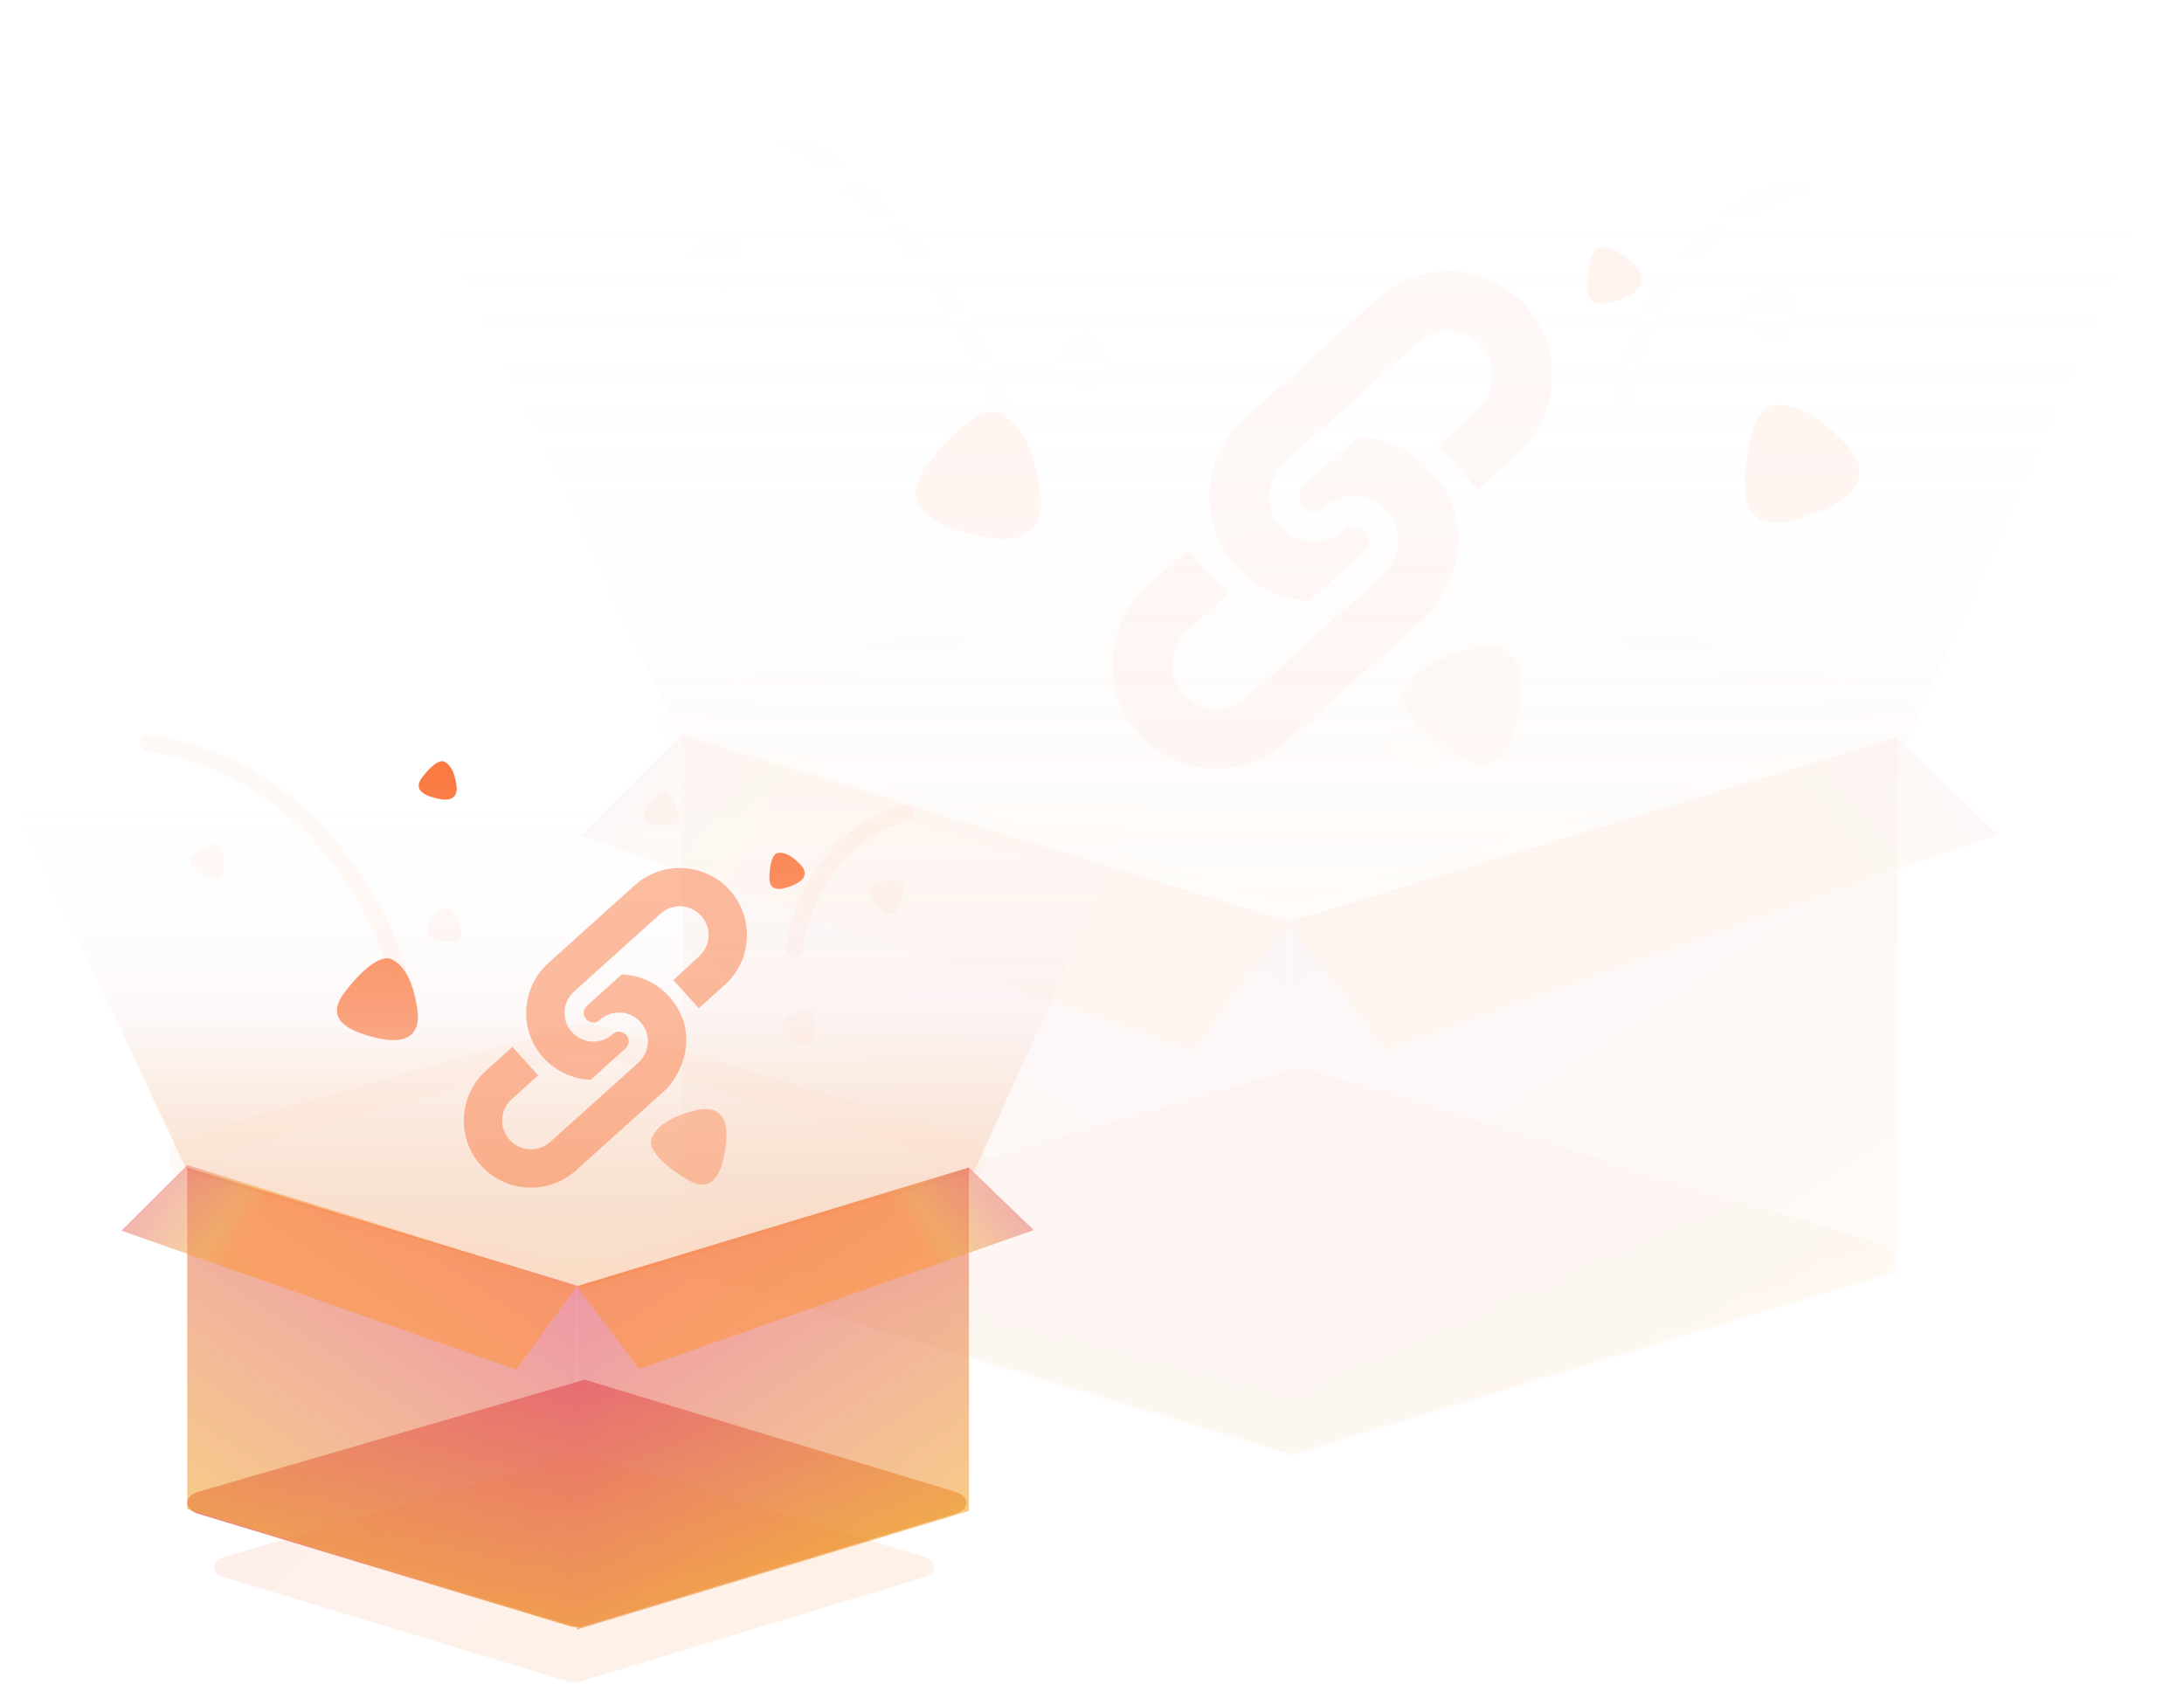 <svg width="390" height="301" viewBox="0 0 390 301" fill="none" xmlns="http://www.w3.org/2000/svg">
<g opacity="0.1">
<g style="mix-blend-mode:multiply">
<path d="M328.76 78.413C324.992 74.617 320.222 71.453 315.977 72.566C312.204 74.148 311.684 83.257 311.594 86.388C311.353 94.802 317.414 94.471 325.153 91.261C337.504 86.137 329.746 79.407 328.76 78.413Z" fill="#FA7A42"/>
</g>
<g style="mix-blend-mode:multiply">
<path d="M291.636 47.092C289.832 45.275 287.549 43.76 285.517 44.293C283.711 45.05 283.462 49.41 283.419 50.909C283.303 54.937 286.205 54.779 289.91 53.242C295.822 50.789 292.109 47.567 291.636 47.092Z" fill="#FA7A42"/>
</g>
<g style="mix-blend-mode:multiply">
<path d="M185.612 86.736C184.725 81.068 182.57 75.319 178.182 73.617C173.908 72.618 167.729 80.207 165.682 82.871C160.181 90.03 165.655 93.554 174.399 95.631C188.353 98.946 185.845 88.219 185.612 86.736Z" fill="#FA7A42"/>
</g>
<path d="M340.18 132.703L231.408 164.984L121.934 132.703L74.214 31.474L375.969 53.228L340.18 132.703Z" fill="url(#paint0_linear)"/>
<path d="M70 22.222H390L340.183 133.099L230 164.678L122.394 133.099L70 22.222Z" fill="url(#paint1_linear)"/>
<g style="mix-blend-mode:multiply">
<path d="M312.183 57.404C313.465 59.469 315.254 61.356 317.248 61.296C319.08 60.98 320.238 56.999 320.597 55.622C321.561 51.92 318.843 51.449 315.089 52.083C309.097 53.093 311.847 56.864 312.183 57.404Z" fill="#FA7A42" fill-opacity="0.05"/>
</g>
<g style="mix-blend-mode:multiply">
<path d="M256.865 133.878C257.254 131.49 257.146 128.903 255.611 127.644C254.029 126.683 250.556 128.912 249.386 129.711C246.241 131.857 247.972 133.988 251.203 135.969C256.36 139.13 256.763 134.503 256.865 133.878Z" fill="#FA7A42" fill-opacity="0.05"/>
</g>
<g style="mix-blend-mode:multiply">
<path d="M191.495 68.606C193.851 69.153 196.439 69.218 197.798 67.77C198.863 66.257 196.87 62.643 196.151 61.422C194.22 58.141 191.978 59.725 189.786 62.817C186.287 67.751 190.878 68.463 191.495 68.606Z" fill="#FA7A42" fill-opacity="0.05"/>
</g>
<g style="mix-blend-mode:multiply">
<path d="M131.955 48.264C132.344 45.876 132.236 43.289 130.701 42.031C129.119 41.069 125.646 43.298 124.476 44.097C121.331 46.243 123.062 48.374 126.293 50.355C131.449 53.517 131.853 48.889 131.955 48.264Z" fill="#FA7A42" fill-opacity="0.05"/>
</g>
<path opacity="0.8" d="M336.627 126.371L232.289 95.264L123.538 126.37C121.701 126.92 120.527 128.096 120.527 129.391C120.527 130.687 121.701 131.863 123.538 132.413L227.875 163.523C229.316 163.941 230.847 163.941 232.289 163.523L336.627 132.412C338.46 131.863 339.635 130.688 339.635 129.391C339.635 128.095 338.46 126.92 336.627 126.371Z" stroke="#FFD6C4" stroke-opacity="0.2" stroke-width="5"/>
<path opacity="0.5" d="M335.107 221.841L232.182 190.643L124.903 221.839C123.091 222.391 121.934 223.571 121.934 224.87C121.934 226.169 123.091 227.349 124.903 227.9L227.827 259.101C229.249 259.52 230.759 259.52 232.182 259.101L335.107 227.899C336.915 227.349 338.074 226.17 338.074 224.87C338.074 223.569 336.915 222.391 335.107 221.841Z" fill="url(#paint2_linear)"/>
<path d="M230.004 260.117V164.678L338.776 131.696V227.134L230.004 260.117Z" fill="url(#paint3_linear)" fill-opacity="0.5"/>
<path d="M230.004 259.415V164.498L121.934 131.696V226.613L230.004 259.415Z" fill="url(#paint4_linear)" fill-opacity="0.5"/>
<path d="M213.158 187.836L103.684 149.239L121.947 130.995L230.021 164.678L213.158 187.836Z" fill="url(#paint5_linear)" fill-opacity="0.5"/>
<path d="M247.278 187.656L356.752 149.059L338.774 131.696L230.003 164.678L247.278 187.656Z" fill="url(#paint6_linear)" fill-opacity="0.5"/>
<path opacity="0.05" d="M290.353 70.738C291.556 60.743 299.416 39.205 321.228 33.008" stroke="#FA7A42" stroke-width="3" stroke-linecap="round" stroke-linejoin="round"/>
<path opacity="0.05" d="M180.762 78.709C175.834 59.676 155.02 20.03 111.188 13.707" stroke="#FA7A42" stroke-width="3" stroke-linecap="round" stroke-linejoin="round"/>
<g style="mix-blend-mode:multiply" opacity="0.4">
<path d="M262.015 116.041C256.853 117.4 251.737 119.94 250.578 124.163C250.06 128.214 257.67 133.212 260.329 134.854C267.478 139.266 270.22 133.864 271.312 125.575C273.055 112.344 263.366 115.685 262.015 116.041Z" fill="#FA7A42"/>
</g>
<path opacity="0.5" fill-rule="evenodd" clip-rule="evenodd" d="M263.846 87.408L258.496 81.476L256.788 79.582L263.914 72.994C267.196 70.033 267.456 64.994 264.496 61.711C261.535 58.429 256.496 58.169 253.213 61.129L229.243 82.757C225.96 85.717 225.7 90.757 228.66 94.039C231.621 97.322 236.661 97.582 239.943 94.621C241.051 93.623 242.705 93.708 243.704 94.816C244.703 95.923 244.617 97.578 243.51 98.576L233.86 107.279C229.43 107.203 224.3 105.109 220.751 101.173C213.686 93.34 214.699 81.529 222.109 74.847L246.079 53.219C253.712 46.335 265.522 46.945 272.406 54.578C279.289 62.211 278.68 74.02 271.047 80.904L263.846 87.408ZM242.47 78.009C249.017 78.23 253.372 81.668 255.579 84.116C264.676 94.203 258.85 106.267 254.22 110.442L229.769 132.475C222.136 139.359 210.327 138.75 203.443 131.117C196.559 123.484 197.169 111.674 204.802 104.791L212.147 98.166L217.522 104.127L219.289 106.086L211.935 112.7C208.653 115.661 208.393 120.701 211.353 123.983C214.314 127.266 219.353 127.526 222.636 124.565L247.087 102.532C250.37 99.571 250.63 94.532 247.669 91.249C244.709 87.967 239.669 87.707 236.386 90.667C235.279 91.666 233.624 91.58 232.626 90.473C231.627 89.365 231.712 87.711 232.82 86.712L242.47 78.009Z" fill="#ED6C53"/>
</g>
<g style="mix-blend-mode:multiply">
<path d="M142.683 154.158C141.522 152.99 140.052 152.017 138.744 152.359C137.581 152.846 137.421 155.648 137.393 156.611C137.319 159.199 139.186 159.097 141.571 158.11C145.378 156.533 142.987 154.463 142.683 154.158Z" fill="#FA7A42"/>
</g>
<g style="mix-blend-mode:multiply">
<path d="M74.421 179.631C73.85 175.989 72.463 172.295 69.637 171.201C66.886 170.56 62.908 175.436 61.591 177.147C58.049 181.748 61.573 184.012 67.202 185.346C76.185 187.476 74.57 180.584 74.421 179.631Z" fill="#FA7A42"/>
</g>
<g style="mix-blend-mode:multiply">
<path d="M81.461 139.93C81.193 138.217 80.541 136.479 79.215 135.965C77.923 135.663 76.056 137.955 75.438 138.76C73.775 140.923 75.43 141.989 78.073 142.617C82.291 143.62 81.532 140.378 81.461 139.93Z" fill="#FA7A42"/>
</g>
<path d="M173.926 209.166L103.904 229.908L33.43 209.166L2.71 144.123L196.965 158.101L173.926 209.166Z" fill="url(#paint7_linear)"/>
<path d="M0 138.178H206L173.93 209.421L103 229.712L33.728 209.421L0 138.178Z" fill="url(#paint8_linear)"/>
<g style="mix-blend-mode:multiply">
<path d="M155.906 160.784C156.732 162.111 157.884 163.323 159.167 163.285C160.346 163.081 161.092 160.524 161.323 159.639C161.944 157.26 160.194 156.957 157.777 157.364C153.92 158.014 155.69 160.437 155.906 160.784Z" fill="#FA7A42" fill-opacity="0.05"/>
</g>
<g style="mix-blend-mode:multiply">
<path d="M117.009 147.25C118.535 147.592 120.209 147.621 121.081 146.681C121.762 145.698 120.457 143.375 119.986 142.591C118.721 140.482 117.279 141.515 115.876 143.521C113.637 146.723 116.609 147.16 117.009 147.25Z" fill="#FA7A42" fill-opacity="0.05"/>
</g>
<g style="mix-blend-mode:multiply">
<path d="M145.451 184.434C145.702 182.899 145.632 181.237 144.644 180.428C143.626 179.811 141.39 181.243 140.637 181.756C138.612 183.135 139.727 184.505 141.807 185.777C145.126 187.809 145.386 184.835 145.451 184.434Z" fill="#FA7A42" fill-opacity="0.05"/>
</g>
<g style="mix-blend-mode:multiply">
<path d="M78.212 167.981C79.729 168.333 81.395 168.375 82.269 167.445C82.955 166.472 81.672 164.15 81.21 163.365C79.966 161.257 78.523 162.275 77.112 164.262C74.859 167.432 77.815 167.889 78.212 167.981Z" fill="#FA7A42" fill-opacity="0.05"/>
</g>
<g style="mix-blend-mode:multiply">
<path d="M39.885 154.911C40.136 153.376 40.066 151.715 39.078 150.906C38.059 150.288 35.824 151.72 35.071 152.233C33.046 153.613 34.16 154.982 36.24 156.255C39.56 158.286 39.819 155.312 39.885 154.911Z" fill="#FA7A42" fill-opacity="0.05"/>
</g>
<path opacity="0.8" d="M171.641 205.098L104.474 185.11L34.465 205.097C33.283 205.45 32.527 206.206 32.527 207.038C32.527 207.871 33.283 208.626 34.465 208.98L101.632 228.969C102.56 229.238 103.546 229.238 104.474 228.969L171.641 208.979C172.821 208.626 173.578 207.872 173.578 207.038C173.578 206.205 172.821 205.45 171.641 205.098Z" stroke="#FFD6C4" stroke-opacity="0.2" stroke-width="5"/>
<path opacity="0.8" d="M170.66 266.441L104.402 246.395L35.342 266.44C34.175 266.795 33.43 267.553 33.43 268.387C33.43 269.222 34.175 269.98 35.342 270.335L101.599 290.382C102.514 290.651 103.486 290.651 104.402 290.382L170.66 270.334C171.824 269.98 172.57 269.223 172.57 268.387C172.57 267.552 171.824 266.795 170.66 266.441Z" fill="url(#paint9_linear)"/>
<path d="M103 291.035V229.712L173.022 208.519V269.842L103 291.035Z" fill="url(#paint10_linear)" fill-opacity="0.6"/>
<path d="M103 290.584V229.596L33.43 208.519V269.507L103 290.584Z" fill="url(#paint11_linear)" fill-opacity="0.6"/>
<path d="M92.158 244.591L21.684 219.792L33.441 208.069L103.013 229.712L92.158 244.591Z" fill="url(#paint12_linear)" fill-opacity="0.5"/>
<path d="M114.121 244.476L184.595 219.676L173.022 208.519L103 229.712L114.121 244.476Z" fill="url(#paint13_linear)" fill-opacity="0.5"/>
<path opacity="0.05" d="M141.855 169.351C142.63 162.929 147.689 149.09 161.731 145.108" stroke="#FA7A42" stroke-width="3" stroke-linecap="round" stroke-linejoin="round"/>
<path opacity="0.05" d="M71.303 174.473C68.131 162.244 54.732 136.77 26.515 132.707" stroke="#FA7A42" stroke-width="3" stroke-linecap="round" stroke-linejoin="round"/>
<g style="mix-blend-mode:multiply" opacity="0.4">
<path d="M123.607 198.46C120.284 199.334 116.991 200.966 116.245 203.68C115.911 206.282 120.81 209.494 122.522 210.549C127.124 213.383 128.889 209.913 129.592 204.586C130.714 196.085 124.477 198.232 123.607 198.46Z" fill="#FA7A42"/>
</g>
<path opacity="0.5" fill-rule="evenodd" clip-rule="evenodd" d="M124.787 180.064L121.343 176.252L120.244 175.035L124.831 170.802C126.944 168.9 127.112 165.662 125.206 163.553C123.3 161.443 120.056 161.276 117.943 163.179L102.512 177.075C100.399 178.977 100.231 182.216 102.137 184.325C104.043 186.434 107.287 186.601 109.4 184.699C110.113 184.057 111.178 184.112 111.821 184.824C112.464 185.535 112.409 186.598 111.696 187.24L105.484 192.832C102.632 192.783 99.33 191.437 97.045 188.908C92.497 183.876 93.149 176.287 97.919 171.993L113.35 158.096C118.264 153.673 125.866 154.065 130.298 158.969C134.729 163.874 134.337 171.461 129.423 175.885L124.787 180.064ZM111.028 174.024C115.243 174.166 118.046 176.376 119.467 177.948C125.323 184.429 121.572 192.181 118.592 194.864L102.852 209.021C97.938 213.444 90.336 213.053 85.904 208.148C81.473 203.244 81.865 195.656 86.779 191.232L91.507 186.976L94.968 190.806L96.106 192.065L91.371 196.315C89.258 198.217 89.091 201.455 90.996 203.564C92.902 205.674 96.147 205.841 98.26 203.939L114 189.781C116.113 187.879 116.281 184.641 114.375 182.532C112.469 180.422 109.225 180.255 107.112 182.158C106.399 182.799 105.334 182.744 104.691 182.033C104.048 181.321 104.103 180.258 104.816 179.616L111.028 174.024Z" fill="#FA7A42"/>
<path opacity="0.1" d="M165.087 278.058L103.832 259.488L39.986 278.057C38.908 278.386 38.219 279.088 38.219 279.861C38.219 280.634 38.908 281.336 39.986 281.665L101.241 300.237C101.651 300.362 102.094 300.424 102.536 300.424C102.979 300.424 103.421 300.362 103.832 300.237L165.087 281.665C166.163 281.337 166.852 280.636 166.852 279.862C166.852 279.088 166.163 278.386 165.087 278.058Z" fill="url(#paint14_linear)"/>
<defs>
<linearGradient id="paint0_linear" x1="233.513" y1="164.807" x2="233.513" y2="-7.824" gradientUnits="userSpaceOnUse">
<stop stop-color="#FFCE84" stop-opacity="0.74"/>
<stop offset="0.432" stop-color="#FFC876" stop-opacity="0"/>
</linearGradient>
<linearGradient id="paint1_linear" x1="230" y1="22.222" x2="230" y2="133.099" gradientUnits="userSpaceOnUse">
<stop stop-color="white" stop-opacity="0"/>
<stop offset="1" stop-color="#F5DEDE" stop-opacity="0.569"/>
</linearGradient>
<linearGradient id="paint2_linear" x1="121.934" y1="162.956" x2="152.859" y2="332.353" gradientUnits="userSpaceOnUse">
<stop stop-color="#DD1C84"/>
<stop offset="0.509" stop-color="#EA8855"/>
<stop offset="0.679" stop-color="#F1A839"/>
<stop offset="0.771" stop-color="#FF932F"/>
</linearGradient>
<linearGradient id="paint3_linear" x1="230.004" y1="79.994" x2="381.779" y2="304.045" gradientUnits="userSpaceOnUse">
<stop stop-color="#DD1C84"/>
<stop offset="0.509" stop-color="#EA8855"/>
<stop offset="0.679" stop-color="#F1A839"/>
<stop offset="0.771" stop-color="#FF932F"/>
</linearGradient>
<linearGradient id="paint4_linear" x1="230.004" y1="80.276" x2="79.002" y2="302.964" gradientUnits="userSpaceOnUse">
<stop stop-color="#DD1C84"/>
<stop offset="0.509" stop-color="#EA8855"/>
<stop offset="0.679" stop-color="#F1A839"/>
<stop offset="0.771" stop-color="#FF932F"/>
</linearGradient>
<linearGradient id="paint5_linear" x1="77.723" y1="140.986" x2="136.447" y2="181.106" gradientUnits="userSpaceOnUse">
<stop stop-color="#DD1C84"/>
<stop offset="0.509" stop-color="#EA8855"/>
<stop offset="0.679" stop-color="#F1A839"/>
<stop offset="0.771" stop-color="#FF932F"/>
</linearGradient>
<linearGradient id="paint6_linear" x1="382.713" y1="140.806" x2="323.988" y2="180.926" gradientUnits="userSpaceOnUse">
<stop stop-color="#DD1C84"/>
<stop offset="0.509" stop-color="#EA8855"/>
<stop offset="0.679" stop-color="#F1A839"/>
<stop offset="0.771" stop-color="#FF932F"/>
</linearGradient>
<linearGradient id="paint7_linear" x1="105.259" y1="229.795" x2="105.259" y2="118.872" gradientUnits="userSpaceOnUse">
<stop stop-color="#FFCE84" stop-opacity="0.74"/>
<stop offset="0.432" stop-color="#FFC876" stop-opacity="0"/>
</linearGradient>
<linearGradient id="paint8_linear" x1="103" y1="138.178" x2="103" y2="209.421" gradientUnits="userSpaceOnUse">
<stop stop-color="white" stop-opacity="0"/>
<stop offset="1" stop-color="#F5DEDE" stop-opacity="0.569"/>
</linearGradient>
<linearGradient id="paint9_linear" x1="33.43" y1="228.605" x2="53.266" y2="337.463" gradientUnits="userSpaceOnUse">
<stop stop-color="#DD1C84"/>
<stop offset="0.509" stop-color="#EA8855"/>
<stop offset="0.679" stop-color="#F1A839"/>
<stop offset="0.771" stop-color="#FF932F"/>
</linearGradient>
<linearGradient id="paint10_linear" x1="103" y1="175.299" x2="200.454" y2="319.431" gradientUnits="userSpaceOnUse">
<stop stop-color="#DD1C84"/>
<stop offset="0.509" stop-color="#EA8855"/>
<stop offset="0.679" stop-color="#F1A839"/>
<stop offset="0.771" stop-color="#FF932F"/>
</linearGradient>
<linearGradient id="paint11_linear" x1="103" y1="175.48" x2="6.043" y2="318.736" gradientUnits="userSpaceOnUse">
<stop stop-color="#DD1C84"/>
<stop offset="0.509" stop-color="#EA8855"/>
<stop offset="0.679" stop-color="#F1A839"/>
<stop offset="0.771" stop-color="#FF932F"/>
</linearGradient>
<linearGradient id="paint12_linear" x1="4.971" y1="214.489" x2="42.73" y2="240.333" gradientUnits="userSpaceOnUse">
<stop stop-color="#DD1C84"/>
<stop offset="0.509" stop-color="#EA8855"/>
<stop offset="0.679" stop-color="#F1A839"/>
<stop offset="0.771" stop-color="#FF932F"/>
</linearGradient>
<linearGradient id="paint13_linear" x1="201.307" y1="214.373" x2="163.549" y2="240.218" gradientUnits="userSpaceOnUse">
<stop stop-color="#DD1C84"/>
<stop offset="0.509" stop-color="#EA8855"/>
<stop offset="0.679" stop-color="#F1A839"/>
<stop offset="0.771" stop-color="#FF932F"/>
</linearGradient>
<linearGradient id="paint14_linear" x1="29.324" y1="268.996" x2="179.631" y2="396.807" gradientUnits="userSpaceOnUse">
<stop stop-color="#FF613E"/>
<stop offset="1" stop-color="#FCA104"/>
</linearGradient>
</defs>
</svg>
